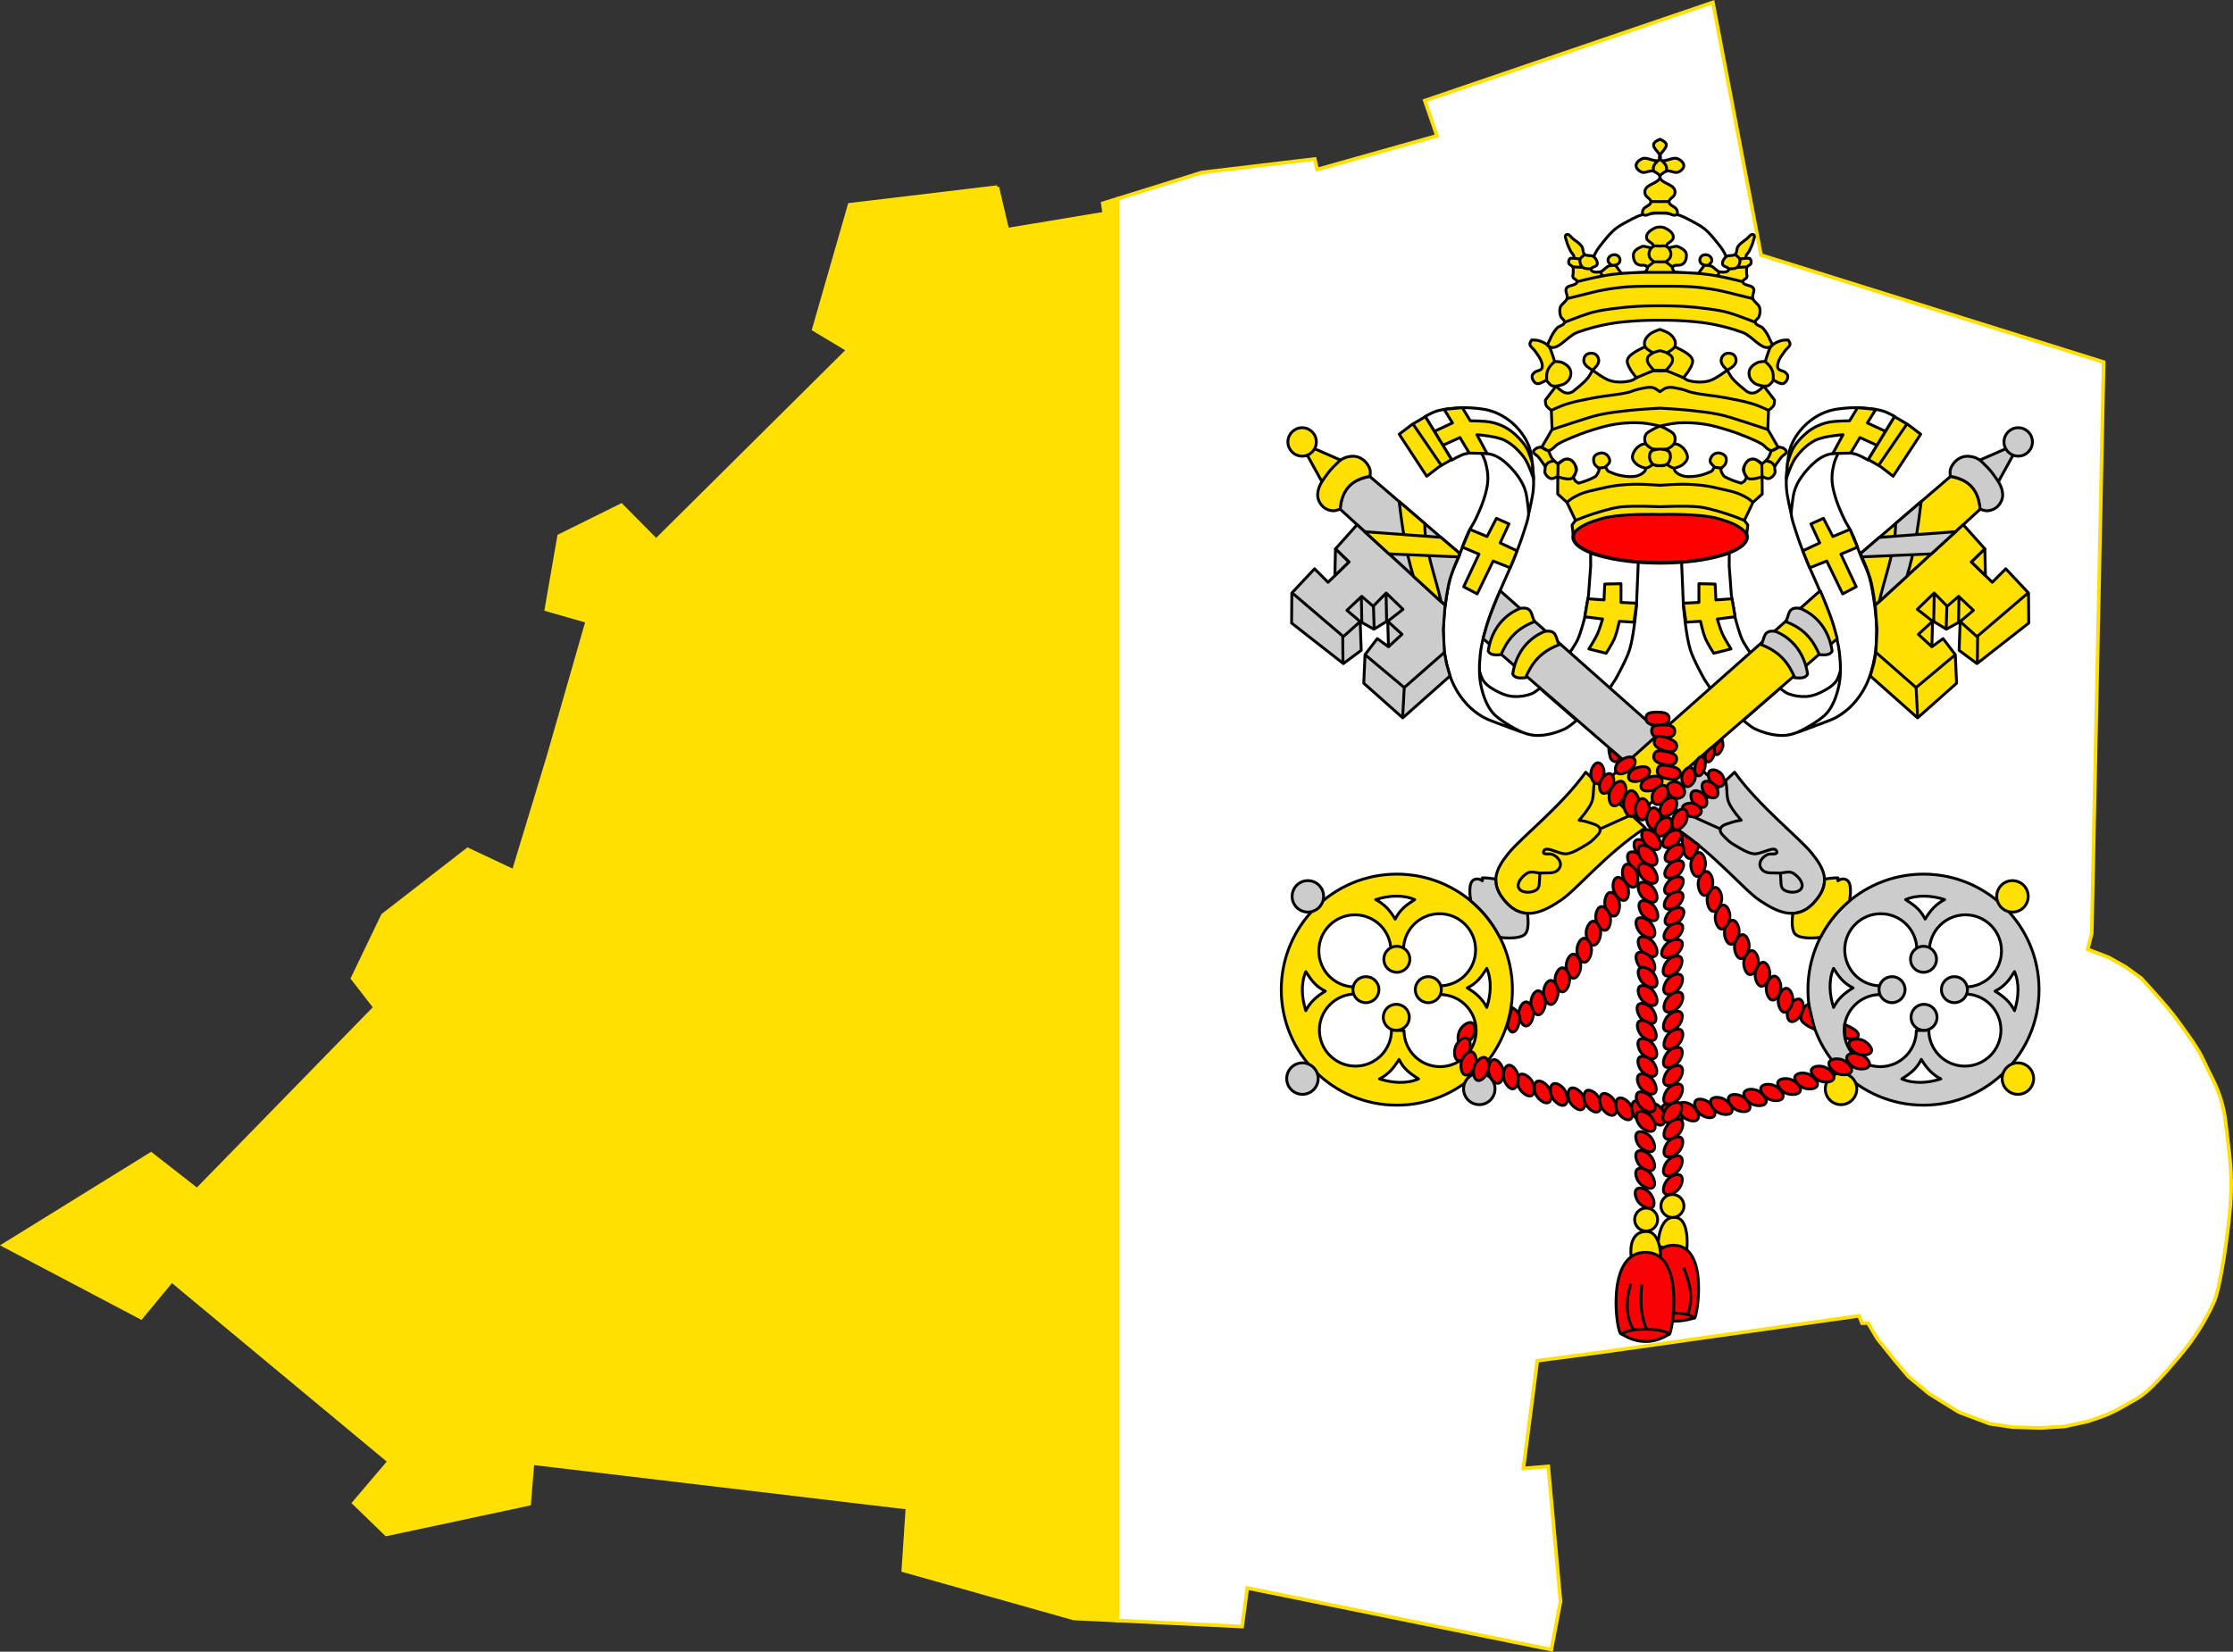 <?xml version="1.0" encoding="UTF-8" standalone="no"?>
<svg
   xmlns:dc="http://purl.org/dc/elements/1.1/"
   xmlns:cc="http://creativecommons.org/ns#"
   xmlns:rdf="http://www.w3.org/1999/02/22-rdf-syntax-ns#"
   xmlns:svg="http://www.w3.org/2000/svg"
   xmlns="http://www.w3.org/2000/svg"
   xmlns:xlink="http://www.w3.org/1999/xlink"
   xmlns:sodipodi="http://sodipodi.sourceforge.net/DTD/sodipodi-0.dtd"
   xmlns:inkscape="http://www.inkscape.org/namespaces/inkscape"
   width="1233.011"
   height="912.281"
   viewBox="0 0 6165.054 4561.403"
   id="svg2"
   version="1.1"
   inkscape:version="0.91 r13725"
   sodipodi:docname="20161121200704!Flag_map_of_Vatican_City.svg">
  <rect x="0" y="0" width="6165.054" height="4561.403" fill="#333333" stroke="none"/>
  <defs
     id="defs362">
    <clipPath
       id="clipPath1"
       clipPathUnits="userSpaceOnUse">
      <path
         inkscape:connector-curvature="0"
         id="path3428"
         d="m 0,0 1400,0 0,1491 L 0,1491 0,0 Z" />
    </clipPath>
  </defs>
  <sodipodi:namedview
     pagecolor="#ffffff"
     bordercolor="#666666"
     borderopacity="1"
     objecttolerance="10"
     gridtolerance="10"
     guidetolerance="10"
     inkscape:pageopacity="0"
     inkscape:pageshadow="2"
     inkscape:window-width="1600"
     inkscape:window-height="837"
     id="namedview360"
     showgrid="false"
     fit-margin-top="0"
     fit-margin-left="0"
     fit-margin-right="0"
     fit-margin-bottom="0"
     inkscape:zoom="0.72754395"
     inkscape:cx="966.67071"
     inkscape:cy="582.60241"
     inkscape:window-x="-8"
     inkscape:window-y="-8"
     inkscape:window-maximized="1"
     inkscape:current-layer="svg2" />
  <title
     id="title4">Flag of Vatican City</title>
  <path
     style="fill:#ffffff;stroke:#ffe000;stroke-width:10;stroke-miterlimit:4;stroke-dasharray:none;stroke-opacity:1"
     d="m 4729.075,6.591 -795.322,271.279 10.83,31.377 22.676,65.791 -330.703,93.105 -6.729,-29.023 -311.387,37.139 -233.379,72.695 0,3926.318 344.219,16.562 14.404,-106.445 839.434,170.107 25.244,-132.978 -33.848,-373.008 -68.691,5.723 38.447,-297.451 181.611,-24.082 203.897,-28.838 421.367,-59.58 81.153,-11.475 8.681,20.283 16.24,-0.508 25.498,42.91 50.283,62.617 36.435,42.852 41.114,34.033 16.279,13.438 81.592,50.332 85.01,31.943 63.789,9.443 76.954,2.217 65.742,-4.053 62.568,-13.506 c 0,0 41.392,-13.357 58.428,-20.85 17.63,-7.754 40.243,-20.088 56.767,-29.98 16.439,-9.84 26.82,-12.846 52.959,-35.684 26.139,-22.838 82.348,-87.103 111.416,-125.127 29.067,-38.023 55.399,-83.95 71.338,-121.201 15.939,-37.252 37.139,-174.271 44.278,-264.258 7.152,-90.167 -3.164,-141.237 -12.451,-225.644 -9.287,-84.408 -39.925,-126.311 -58.291,-168.096 -18.366,-41.785 -47.069,-77.663 -74.102,-115.811 -27.032,-38.147 -101.299,-117.783 -101.299,-117.783 l -42.188,-30.674 -47.549,-26.875 -57.842,-22.119 11.123,-44.873 32.91,-1576.904 L 4862.014,704.374 4729.075,6.591 Z"
     id="rect6"
     inkscape:connector-curvature="0" />
  <path
     style="fill:#ffe000;stroke:#ffe000;stroke-width:10;stroke-miterlimit:4;stroke-dasharray:none;stroke-opacity:1"
     d="m 2753.352,516.698 -407.656,48.936 -98.857,343.848 94.668,56.914 -529.98,526.084 -96.26,-97.168 -171.621,85.059 -35.117,202.637 112.998,32.393 -107.432,374.15 -95.84,316.152 -126.992,-59.834 -234.131,181.719 -83.74,174.111 62.275,80.371 -491.641,503.955 -126.992,-99.199 -406.973,251.953 379.326,199.971 84.658,-102.363 600.732,499.267 -97.685,114.912 89.541,86.65 394.248,-84.238 9.17,-112.51 1035.361,122.969 -11.426,173.213 470.635,132.832 120.439,5.791 0,-3926.318 -40.312,12.559 4.141,28.389 -267.881,44.502 -27.656,-117.705 z"
     id="rect8"
     inkscape:connector-curvature="0" />
  <g
     transform="matrix(2.46,0,0,2.46,10.064,-908.162)"
     style="stroke:#000000;stroke-width:3.205;stroke-linejoin:round"
     id="coa-9">
    <g
       style="fill:#ffe000;stroke-linecap:round"
       id="tiara-2">
      <g
         id="band-2">
        <path
           style="fill:#ffffff"
           inkscape:connector-curvature="0"
           d="m 1781.07,990.292 16.106,3.841 25.663,4.169 11.76,1.293 -2.077,49.916 c 0,0 -2.808,33.178 -7.688,48.962 -3.618,11.701 -15.781,33.181 -15.781,33.181 l -7.688,11.735 -45.32,-39.25 c 0,0 7.726,-10.947 10.521,-16.995 3.507,-7.589 7.688,-23.874 7.688,-23.874 l 4.451,-25.897 2.428,-32.776 z m -56.991,151.477 41.273,36.013 c 0,0 -8.345,7.428 -13.353,9.711 -9.824,4.479 -20.767,7.517 -31.562,7.284 -7.728,-0.167 -15.319,-2.973 -22.351,-6.186 -15.722,-7.184 -33.031,-14.731 -43.168,-28.732 -3.587,-4.954 -5.003,-11.57 -4.889,-17.686 0.128,-6.933 6.281,-19.831 6.281,-19.831 0,0 2.391,8.636 5.133,12.022 4.513,5.572 11.118,9.302 17.597,12.375 4.848,2.299 10.144,4.022 15.5,4.336 6.951,0.408 14.163,-0.674 20.637,-3.237 3.339,-1.322 8.902,-6.07 8.902,-6.07 z"
           id="path13-0" />
        <path
           style="fill:#ffffff"
           inkscape:connector-curvature="0"
           d="m 1658.65,877.67 c 0,0 3.294,6.6 4.297,10.128 1.715,6.033 2.908,12.326 2.861,18.598 -0.047,6.287 -1.468,12.539 -3.147,18.598 -2.516,9.08 -6.32,17.783 -10.3,26.323 -2.524,5.416 -6.054,10.324 -8.584,15.737 -4.079,8.729 -6.994,17.956 -10.587,26.896 -2.999,7.461 -6.864,14.61 -9.156,22.318 -3.044,10.238 -4.562,20.891 -6.009,31.474 -1.245,9.103 -2.229,18.28 -2.289,27.468 -0.071,10.899 0.257,21.91 2.289,32.618 2.013,10.61 4.977,21.204 9.728,30.901 3.83,7.816 8.931,15.104 14.878,21.459 4.915,5.253 10.706,9.757 16.881,13.448 5.611,3.354 11.951,5.311 18.026,7.725 8.392,3.336 25.433,9.335 25.433,9.335 0,0 -23.527,-11.593 -31.727,-21.353 -6.784,-8.074 -10.521,-18.619 -12.876,-28.899 -2.727,-11.906 -2.383,-24.473 -1.145,-36.624 1.333,-13.072 5.179,-25.817 9.156,-38.341 4.197,-13.217 10.096,-25.835 15.451,-38.627 3.859,-9.219 8.276,-18.201 12.017,-27.468 4.417,-10.941 8.764,-21.934 12.303,-33.191 2.158,-6.865 4.849,-13.721 5.43,-20.894 0.631,-7.793 -0.383,-15.742 -2.17,-23.354 -2.503,-10.663 -5.598,-21.649 -11.836,-30.652 -3.754,-5.418 -8.899,-10.153 -14.769,-13.151 -5.733,-2.927 -12.543,-5.401 -18.858,-4.154 -2.109,0.417 -5.298,3.678 -5.298,3.678 z"
           id="path15-3" />
        <path
           style="fill:#ffffff"
           inkscape:connector-curvature="0"
           d="m 1711.59,945.594 c 0,0 4.454,-17.991 5.208,-27.187 0.645,-7.867 0.224,-15.822 -0.607,-23.672 -0.925,-8.734 -1.469,-17.794 -4.856,-25.897 -3.514,-8.406 -9.024,-16.13 -15.579,-22.458 -6.46,-6.237 -14.294,-11.305 -22.66,-14.567 -8.801,-3.432 -18.491,-4.279 -27.92,-4.856 -8.088,-0.495 -16.24,0.192 -24.279,1.214 -4.645,0.591 -9.323,1.331 -13.758,2.833 -4.114,1.393 -11.735,5.665 -11.735,5.665 l 29.943,48.962 c 0,0 9.373,-5.518 14.567,-6.879 5.494,-1.439 11.325,-1.546 16.995,-1.214 5.757,0.337 11.726,0.894 16.995,3.237 6.707,2.983 12.49,7.984 17.547,13.304 6.102,6.42 11.549,13.787 14.959,21.961 3.167,7.59 3.582,16.072 4.721,24.217 0.247,1.768 0.457,5.336 0.457,5.336 z"
           id="path17-6" />
        <path
           inkscape:connector-curvature="0"
           d="m 1717.05,906.676 c 0,0 -5.334,-16.559 -10.37,-23.474 -5.849,-8.031 -13.365,-15.391 -22.255,-19.828 -9.428,-4.705 -30.994,-6.217 -30.994,-6.217 l 11.414,21.128 -19.966,-0.487 -10.427,-17.434 -19.232,8.706 -9.568,-15.645 20.431,-9.473 -9.414,-15.185 20.423,-1.943 8.892,14.7 c 0,0 15.874,0.048 23.588,1.668 5.238,1.1 10.385,2.91 15.12,5.405 4.532,2.388 8.698,5.522 12.446,9.013 4.508,4.199 8.732,8.864 11.874,14.163 3.054,5.15 6.542,16.727 6.542,16.727 z"
           id="path19-0" />
        <path
           inkscape:connector-curvature="0"
           d="m 1581.65,845.092 31.899,46.592 m -17.97,-54.736 -15.031,8.789 -14.306,10.873 30.901,47.211 13.734,-10.587 14.12,-8.184 z"
           id="path21-0" />
        <path
           inkscape:connector-curvature="0"
           d="m 1653.79,1035.87 17.883,-36.91 19.139,7.614 7.755,-19.059 -19.026,-8.869 9.871,-21.316 -14.02,-6.295 -10.587,20.458 -19.193,-8.024 -8.428,19.963 18.608,7.804 -17.168,36.624 z"
           id="path23-3" />
        <path
           inkscape:connector-curvature="0"
           d="m 1796.92,1024.83 18.209,-0.405 0,21.041 17.533,0.832 -2.983,21.358 -16.357,-1.029 c 0,0 -2.698,12.575 -5.122,18.495 -2.513,6.14 -9.662,17.399 -9.662,17.399 l -19.423,-4.856 c 0,0 7.027,-11.048 9.711,-16.995 2.405,-5.326 5.665,-16.59 5.665,-16.59 l -19.939,-2.517 3.47,-20.192 18.087,1.262 z"
           id="path25-8" />
      </g>
      <use
         height="100%"
         width="100%"
         y="0"
         x="0"
         xlink:href="#band-2"
         transform="matrix(-1,0,0,1,3717.75,0)"
         id="use27-1" />
      <path
         style="fill:#ffffff"
         inkscape:connector-curvature="0"
         d="m 1756.66,735.602 -27.42,29.446 16.88,50.93 9.67,35.795 -27.73,25.826 50.73,70.487 161.24,-15.495 51.81,-55.521 -19.77,-17.834 -0.44,-43.258 16.88,-50.93 -25.41,-25.724 -22.94,-61.258 c 0,0 -4.8,-17.081 -8.87,-24.893 -2.43,-4.671 -5.83,-8.791 -9.16,-12.876 -3.98,-4.894 -8,-9.87 -12.87,-13.877 -4.42,-3.631 -9.54,-6.346 -14.59,-9.013 -5.44,-2.866 -10.9,-5.956 -16.85,-7.472 -6.14,-1.563 -18.94,-1.541 -18.94,-1.541 0,0 -12.79,-0.026 -18.95,1.541 -5.95,1.515 -11.41,4.606 -16.84,7.472 -5.06,2.667 -10.18,5.382 -14.59,9.013 -4.88,4.007 -8.9,8.983 -12.88,13.877 -3.32,4.085 -6.72,8.205 -9.15,12.876 -4.07,7.812 -8.87,24.893 -8.87,24.893 l -20.94,57.536 z"
         id="path29-5" />
      <!-- <path fill="#fff" d="m1756.66 735.602l -27.4199 29.4458 16.8814 50.9303 9.6654 35.7948 -27.723 25.8264 50.7288 71.0499 -17.3653 19.8177 c -1.8179 2.32887 -2.4559 5.66203 -2.1441 8.59991 0.2858 2.69342 1.5814 5.46434 3.5766 7.29618 4.5597 4.18658 11.3282 5.13314 17.3106 6.72397 21.0652 5.60173 42.9277 8.10234 64.6643 9.72824 4.6678 0.3492 14.0426 0 14.0426 0 s9.3574 0.3505 14.0426 0 c21.7366 -1.62587 43.5991 -4.12651 64.6643 -9.72824 5.9824 -1.59083 12.7509 -2.53739 17.3106 -6.72397 1.9952 -1.83184 3.2908 -4.60276 3.5766 -7.29618 0.3118 -2.93788 -0.3262 -6.27104 -2.1441 -8.59991l -16.3019 -35.876 51.819 -55.5208 -19.7758 -17.8337 -0.4354 -43.2583 16.8814 -50.9303 -25.4118 -25.7241 -22.9434 -61.258s -4.8005 -17.0806 -8.8699 -24.8929c -2.433 -4.67074 -5.832 -8.79081 -9.156 -12.8757 -3.9828 -4.89437 -8.0012 -9.86994 -12.8757 -13.8771 -4.4164 -3.63059 -9.5357 -6.34555 -14.5924 -9.01295 -5.4329 -2.86583 -10.8919 -5.95625 -16.8444 -7.47197 -6.1395 -1.56334 -18.9437 -1.54098 -18.9437 -1.54098s -12.7871 -0.026 -18.9437 1.54098c -5.9526 1.51506 -11.4115 4.60614 -16.8444 7.47197 -5.0567 2.6674 -10.176 5.38236 -14.5924 9.01295 -4.8745 4.00714 -8.8929 8.98271 -12.8757 13.8771 -3.324 4.08485 -6.723 8.20492 -9.156 12.8757 -4.0694 7.81233 -8.8699 24.8929 -8.8699 24.8929z"/> -->
      <ellipse
         style="fill:#ff0000;stroke:#000000;stroke-width:4"
         ry="28.968"
         rx="97.591"
         cy="972.032"
         cx="1859.06"
         id="svg_167" />
      <path
         inkscape:connector-curvature="0"
         d="m 1963.27,933.128 c 0,0 -3.177,-2.845 -4.96,-4 -3.747,-2.426 -7.769,-4.473 -11.937,-6.07 -5.606,-2.148 -11.553,-3.288 -17.4,-4.653 -6.697,-1.564 -13.415,-3.139 -20.232,-4.046 -7.973,-1.061 -16.033,-1.538 -24.076,-1.619 -8.607,-0.086 -25.793,1.214 -25.793,1.214 0,0 -17.169,-1.301 -25.793,-1.214 -8.043,0.081 -16.103,0.558 -24.076,1.619 -6.817,0.907 -13.535,2.483 -20.232,4.046 -5.846,1.365 -11.793,2.506 -17.4,4.653 -4.168,1.597 -8.19,3.644 -11.937,6.07 -1.783,1.154 -4.96,4 -4.96,4 m 218.711,-42.693 c 0,0 -5.183,-5.269 -8.602,-5.919 -2.21,-0.42 -4.742,0.215 -6.575,1.517 -2.372,1.685 -3.955,4.56 -4.653,7.385 -0.625,2.528 -0.353,5.368 0.607,7.789 0.813,2.051 2.1,4.338 4.148,5.159 4.8,1.925 15.384,-2.024 15.384,-2.024 z m 5.156,-3.592 c 5.801,0.171 7.914,3.108 9.454,6.474 m -243.23,-2.882 -0.307,13.907 c 0,0 10.583,3.95 15.384,2.024 2.048,-0.821 3.334,-3.108 4.148,-5.159 0.96,-2.421 1.232,-5.261 0.607,-7.789 -0.698,-2.825 -2.281,-5.7 -4.653,-7.385 -1.834,-1.303 -4.368,-1.951 -6.575,-1.517 -3.445,0.676 -8.602,5.919 -8.602,5.919 z m -5.156,-3.592 c -5.801,0.171 -7.914,3.108 -9.454,6.474 m 198.167,1.346 -8.447,-0.946 m -130.044,0.946 8.447,-0.946 m 75.992,0.815 c -2.865,-0.423 -7.601,-4.209 -7.601,-4.209 m -22.786,4.209 c 2.865,-0.423 7.601,-4.209 7.601,-4.209 m 140.936,-19.347 c 0,0 -4.216,3.347 -7.285,3.857 l -1.211,0.644 c 0,0 -1.947,5.728 -3.662,8.174 -1.719,2.451 -6.465,6.25 -6.465,6.25 0,0 -4.787,-4.144 -7.744,-4.951 -1.94,-0.529 -4.163,-0.543 -6.025,0.215 -1.976,0.805 -3.548,2.535 -4.736,4.307 -1.404,2.092 -2.706,4.583 -2.588,7.1 0.141,3.014 3.877,8.184 3.877,8.184 l -2.578,4.512 -3.662,2.373 c -6.314,-1.913 -12.631,-3.935 -18.945,-7.539 -1.732,-1.888 -3.358,-4.302 -4.521,-9.033 0,0 4.544,-2.693 5.596,-4.951 1.182,-2.537 1.668,-6.006 0.215,-8.398 -1.616,-2.66 -5.276,-4.042 -8.389,-4.092 -2.28,-0.036 -4.689,1.141 -6.25,2.803 -1.679,1.788 -2.975,4.465 -2.578,6.885 0.404,2.466 4.736,5.811 4.736,5.811 0,0 -1.8,4.558 -3.838,5.43 -6.011,2.572 -9.978,4.04 -15.244,4.854 -5.21,0.804 -11.072,1.465 -16.299,-0.019 -3.376,-0.959 -6.845,-2.73 -8.965,-5.527 -0.631,-0.833 -0.859,-3.008 -0.859,-3.008 0,0 6.466,-1.679 9.043,-3.662 2.559,-1.969 5.282,-4.568 5.811,-7.754 0.531,-3.201 -1.171,-6.59 -3.018,-9.258 -1.83,-2.645 -4.582,-4.738 -7.529,-6.025 -1.33,-0.581 -4.307,-0.645 -4.307,-0.645 0,0 -0.629,0.571 -0.938,0.859 -1.244,1.598 -2.954,2.863 -4.766,3.809 -0.032,0.018 -0.076,0.051 -0.107,0.068 -0.044,0.025 -0.129,0.044 -0.176,0.068 -0.379,0.189 -0.749,0.41 -1.133,0.566 -0.2,0.082 -0.51,0.093 -0.742,0.156 -1.269,0.429 -2.471,0.781 -2.471,0.781 0,0 3.864,1.196 4.951,2.734 0.672,0.95 0.963,2.109 1.084,3.311 0.148,0.713 0.234,1.434 0.205,2.129 -0.047,1.109 -0.322,2.233 -0.703,3.33 -0.349,1.278 -0.839,2.507 -1.67,3.496 -0.451,0.537 -1.004,0.985 -1.592,1.387 -0.028,0.023 -0.049,0.056 -0.078,0.078 -0.03,0.023 -0.086,0.036 -0.117,0.059 -1.038,0.671 -2.209,1.168 -3.379,1.494 -1.371,0.382 -4.186,0.079 -4.287,0.068 0.103,2e-4 5.51,-0.01 7.666,-1.562 0.067,-0.043 0.13,-0.092 0.195,-0.137 1.51,-1.205 2.6,-2.976 3.262,-4.883 0.209,-0.767 0.415,-1.543 0.488,-2.314 0.096,-1.014 0.116,-2.094 0.01,-3.144 -0.33,-1.585 -1.061,-3.123 -2.217,-4.15 -2.417,-2.148 -9.324,-2.409 -9.414,-2.412 -0.107,0.004 -6.99,0.267 -9.404,2.412 -1.156,1.027 -1.887,2.566 -2.217,4.15 -0.106,1.051 -0.087,2.131 0.01,3.144 0.073,0.771 0.279,1.548 0.488,2.314 0.662,1.907 1.752,3.678 3.262,4.883 0.065,0.045 0.129,0.094 0.195,0.137 2.156,1.553 7.562,1.563 7.666,1.562 -0.101,0.011 -2.916,0.314 -4.287,-0.068 -1.17,-0.326 -2.341,-0.823 -3.379,-1.494 -0.031,-0.022 -0.087,-0.035 -0.117,-0.059 -0.029,-0.022 -0.05,-0.055 -0.078,-0.078 -0.588,-0.402 -1.141,-0.85 -1.592,-1.387 -0.831,-0.989 -1.321,-2.218 -1.67,-3.496 -0.381,-1.097 -0.656,-2.221 -0.703,-3.33 -0.029,-0.695 0.057,-1.416 0.205,-2.129 0.121,-1.201 0.422,-2.36 1.094,-3.311 1.088,-1.539 4.941,-2.734 4.941,-2.734 0,0 -1.201,-0.352 -2.471,-0.781 -0.23,-0.062 -0.534,-0.075 -0.732,-0.156 -0.389,-0.159 -0.768,-0.384 -1.152,-0.576 -0.042,-0.022 -0.117,-0.037 -0.156,-0.059 -0.026,-0.015 -0.062,-0.043 -0.088,-0.059 -1.821,-0.947 -3.546,-2.213 -4.795,-3.818 -0.308,-0.288 -0.938,-0.859 -0.938,-0.859 0,0 -2.967,0.064 -4.297,0.645 -2.947,1.287 -5.709,3.381 -7.539,6.025 -1.847,2.668 -3.549,6.057 -3.018,9.258 0.528,3.185 3.261,5.785 5.82,7.754 2.576,1.983 9.033,3.662 9.033,3.662 0,0 -0.228,2.175 -0.859,3.008 -2.12,2.797 -5.589,4.569 -8.965,5.527 -5.226,1.484 -11.088,0.824 -16.299,0.019 -5.266,-0.813 -9.233,-2.281 -15.244,-4.854 -2.038,-0.872 -3.838,-5.43 -3.838,-5.43 0,0 4.332,-3.344 4.736,-5.811 0.397,-2.42 -0.899,-5.097 -2.578,-6.885 -1.561,-1.662 -3.96,-2.839 -6.24,-2.803 -3.112,0.05 -6.782,1.431 -8.398,4.092 -1.454,2.393 -0.968,5.861 0.215,8.398 1.052,2.258 5.596,4.951 5.596,4.951 -1.163,4.731 -2.789,7.145 -4.521,9.033 -6.314,3.604 -12.631,5.626 -18.945,7.539 l -3.652,-2.373 -2.588,-4.512 c 0,0 3.736,-5.17 3.877,-8.184 0.118,-2.517 -1.184,-5.007 -2.588,-7.1 -1.188,-1.772 -2.76,-3.502 -4.736,-4.307 -1.862,-0.758 -4.086,-0.744 -6.025,-0.215 -2.957,0.807 -7.744,4.951 -7.744,4.951 0,0 -4.746,-3.799 -6.465,-6.25 -1.715,-2.446 -3.652,-8.174 -3.652,-8.174 l -1.211,-0.644 c -3.07,-0.505 -7.295,-3.857 -7.295,-3.857 l -4.443,0.938 c 0,0 -4.101,2.195 -4.15,4.15 -0.067,2.7 3.726,3.918 5.439,6.006 1.471,1.791 2.841,3.667 4.141,5.586 1.225,1.808 2.843,3.475 3.438,5.576 0.649,2.294 -0.974,4.972 0,7.148 1.228,2.744 3.773,5.416 6.719,6.016 2.615,0.533 7.588,-2.578 7.588,-2.578 l -0.146,19.883 10.303,9.307 9.727,20.312 -3.857,5.146 1.143,10 c 7.481,-9.584 20.502,-13.791 32.188,-17.148 15.732,-4.52 44.57,-4.842 58.008,-4.717 4.479,0.042 7.256,0.137 7.256,0.137 0,0 44.295,-1.442 65.254,4.58 11.686,3.358 24.706,7.564 32.188,17.148 l 1.143,-10 -3.857,-5.146 9.726,-20.312 10.303,-9.307 -0.146,-19.883 c 0,0 4.972,3.111 7.588,2.578 2.945,-0.6 5.491,-3.272 6.719,-6.016 0.974,-2.176 -0.649,-4.854 0,-7.148 0.595,-2.101 2.212,-3.768 3.438,-5.576 1.3,-1.919 2.68,-3.795 4.15,-5.586 1.714,-2.088 5.497,-3.306 5.43,-6.006 -0.049,-1.955 -4.15,-4.15 -4.15,-4.15 l -4.443,-0.938 z m -148.33,-2.607 c 1.049,0.982 3.103,2.847 4.795,3.818 0.08,0.042 0.163,0.077 0.244,0.117 0.505,0.264 1.202,0.502 1.885,0.732 2.913,0.792 7.935,0.267 8.047,0.254 l 0.01,0 0.02,0 c 0.111,0.013 5.133,0.536 8.047,-0.254 0.677,-0.229 1.371,-0.461 1.875,-0.723 0.094,-0.047 0.19,-0.088 0.283,-0.137 1.692,-0.977 3.72,-2.83 4.766,-3.809 0.522,-0.671 0.966,-1.391 1.299,-2.158 1.155,-2.661 1.102,-6.112 -0.205,-8.701 -1.538,-3.047 -5.176,-4.497 -8.086,-6.279 -2.506,-1.535 -7.912,-3.725 -7.998,-3.76 -0.1,0.041 -5.476,2.227 -7.979,3.76 -2.91,1.783 -6.558,3.232 -8.096,6.279 -1.307,2.59 -1.36,6.04 -0.205,8.701 0.333,0.767 0.776,1.487 1.299,2.158 z"
         id="path32" />
      <path
         inkscape:connector-curvature="0"
         d="m 1980.77,829.789 c 0,0 -10.886,-5.061 -16.59,-6.879 -10.413,-3.319 -21.235,-5.216 -31.967,-7.284 -12.467,-2.402 -25.26,-3.051 -37.622,-5.943 -3.892,-0.91 -7.53,-2.769 -11.445,-3.577 -5.4,-1.114 -11.061,-2.874 -16.452,-1.717 -2.968,0.637 -7.819,4.578 -7.819,4.578 0,0 -4.867,-3.94 -7.819,-4.578 -5.389,-1.165 -11.052,0.603 -16.452,1.717 -3.914,0.807 -7.553,2.666 -11.445,3.577 -12.363,2.892 -25.155,3.541 -37.622,5.943 -10.731,2.068 -21.554,3.965 -31.967,7.284 -5.704,1.818 -16.59,6.879 -16.59,6.879 m 197.457,-45.121 c 0,0 5.35,-2.824 7.285,-5.059 1.283,-1.482 2.507,-3.298 2.637,-5.254 0.151,-2.277 -0.621,-4.853 -2.227,-6.475 -1.561,-1.576 -4.061,-2.219 -6.279,-2.227 -1.856,-0.006 -3.842,0.612 -5.254,1.816 -1.63,1.39 -2.781,3.537 -3.037,5.664 -0.219,1.814 0.51,3.699 1.367,5.312 1.3,2.447 5.508,6.221 5.508,6.221 z m -151.123,0 c 0,0 4.208,-3.774 5.508,-6.221 0.858,-1.614 1.586,-3.498 1.367,-5.312 -0.256,-2.127 -1.407,-4.274 -3.037,-5.664 -1.412,-1.204 -3.398,-1.822 -5.254,-1.816 -2.218,0.008 -4.709,0.65 -6.27,2.227 -1.606,1.622 -2.378,4.198 -2.227,6.475 0.13,1.956 1.343,3.772 2.627,5.254 1.935,2.234 7.285,5.059 7.285,5.059 z m -41.074,18.008 -11.934,15.576 c 0,0 -0.084,4.109 0.81,5.869 1.231,2.424 5.859,5.664 5.859,5.664 l 0.85,21.387 -11.309,19.6 -0.986,0.205 7.295,3.857 c 0.342,0.056 0.681,0.112 0.986,0.088 4.378,-0.342 7.069,-5.258 10.879,-7.441 4.849,-2.779 10.011,-4.988 15.166,-7.148 7.124,-2.986 14.359,-5.734 21.738,-8.018 9.303,-2.88 18.691,-5.76 28.33,-7.148 7.298,-1.051 14.712,-1.545 22.1,-1.445 2.462,0.033 4.921,0.127 7.373,0.293 6.569,0.445 19.37,3.404 19.473,3.428 0.086,-0.02 12.909,-2.983 19.482,-3.428 9.809,-0.664 19.742,-0.249 29.473,1.152 9.639,1.389 19.027,4.269 28.33,7.148 7.379,2.284 14.614,5.032 21.738,8.018 5.155,2.16 10.317,4.369 15.166,7.148 3.81,2.184 6.501,7.099 10.879,7.441 0.308,0.024 0.65,-0.03 0.996,-0.088 l 7.285,-3.857 -0.986,-0.205 -11.309,-19.6 0.85,-21.387 c 0,0 4.638,-3.24 5.869,-5.664 0.894,-1.76 0.801,-5.869 0.801,-5.869 l -11.934,-15.576 c -10e-5,0 -6.016,6.008 -9.912,7.285 -2.051,0.672 -4.414,0.64 -6.475,0 -2.501,-0.777 -4.434,-2.811 -6.475,-4.453 -4.609,-3.71 -9.226,-7.541 -12.949,-12.139 -2.133,-2.634 -5.264,-8.701 -5.264,-8.701 0,0 -12.908,10.142 -20.635,12.139 -7.577,1.958 -15.96,1.606 -23.467,-0.606 -1.884,-0.555 -5.029,-3.066 -5.029,-3.066 -8.826,-5.621 -17.652,-8.697 -26.426,-7.852 -8.774,-0.846 -17.599,2.23 -26.426,7.852 0,0 -3.155,2.511 -5.039,3.066 -7.507,2.211 -15.89,2.564 -23.467,0.606 -7.727,-1.997 -20.635,-12.139 -20.635,-12.139 0,0 -3.131,6.068 -5.264,8.701 -3.724,4.598 -8.34,8.429 -12.949,12.139 -2.04,1.642 -3.974,3.676 -6.475,4.453 -2.061,0.64 -4.424,0.672 -6.475,0 -3.897,-1.278 -9.912,-7.285 -9.912,-7.285 z"
         id="path34" />
      <path
         inkscape:connector-curvature="0"
         d="m 1985.89,796.364 c 0,0 0.448,-5.703 -0.162,-8.455 -0.558,-2.52 -1.694,-4.94 -3.136,-7.081 -1.513,-2.246 -5.647,-5.842 -5.647,-5.842 m -1.434,27.69 c -10e-5,0 3.394,0.123 4.854,-0.606 2.603,-1.3 6.074,-6.269 6.074,-6.269 0,0 6.661,4.607 10.312,4.043 1.801,-0.278 3.295,-1.885 4.248,-3.438 1.011,-1.646 1.651,-3.782 1.221,-5.664 -0.343,-1.499 -1.658,-2.65 -2.832,-3.643 -2.281,-1.929 -6.396,-1.662 -7.891,-4.248 -1.182,-2.044 -0.457,-4.811 0.195,-7.08 1.361,-4.736 4.751,-8.648 7.49,-12.744 1.74,-2.601 5.293,-4.383 5.664,-7.49 0.201,-1.679 -2.022,-4.658 -2.022,-4.658 0,0 -5.222,-0.118 -7.686,0.615 -4.077,1.214 -8.307,2.995 -11.201,6.113 -2.406,2.592 -3.121,6.366 -4.385,9.668 -0.961,2.51 -2.422,7.686 -2.422,7.686 0,0 -6.041,-0.013 -8.701,1.211 -3.516,1.617 -7.111,4.157 -8.701,7.686 -1.247,2.767 -1.073,6.273 0,9.111 1.081,2.86 3.493,5.236 6.074,6.875 2.846,1.808 9.707,2.832 9.707,2.832 z m -234.71,-27.69 c 0,0 -4.134,3.595 -5.647,5.842 -1.442,2.141 -2.578,4.561 -3.136,7.081 -0.61,2.752 -0.162,8.455 -0.162,8.455 m -16.936,-45.485 c 0,0 -2.222,2.979 -2.022,4.658 0.371,3.107 3.925,4.889 5.664,7.49 2.739,4.096 6.13,8.008 7.49,12.744 0.652,2.27 1.377,5.036 0.195,7.08 -1.495,2.586 -5.609,2.319 -7.891,4.248 -1.174,0.993 -2.489,2.143 -2.832,3.643 -0.431,1.883 0.21,4.018 1.221,5.664 0.953,1.553 2.447,3.159 4.248,3.438 3.651,0.565 10.312,-4.043 10.312,-4.043 0,0 3.471,4.97 6.074,6.269 1.459,0.729 4.854,0.606 4.854,0.606 0,0 6.87,-1.024 9.717,-2.832 2.581,-1.639 4.983,-4.015 6.064,-6.875 1.073,-2.839 1.247,-6.345 0,-9.111 -1.591,-3.528 -5.185,-6.068 -8.701,-7.686 -2.66,-1.224 -8.701,-1.211 -8.701,-1.211 0,0 -1.461,-5.176 -2.422,-7.686 -1.264,-3.302 -1.979,-7.076 -4.385,-9.668 -2.894,-3.118 -7.124,-4.899 -11.201,-6.113 -2.464,-0.733 -7.686,-0.615 -7.686,-0.615 z m 135.626,14.317 8.325,-2.438 8.325,2.438 m -14.493,20.082 c 0,0 -6.481,-5.91 -7.688,-9.914 -0.527,-1.748 -0.45,-3.849 0.405,-5.463 1.168,-2.206 5.867,-4.653 5.867,-4.653 0,0 -7.085,-3.443 -8.902,-6.677 -1.029,-1.831 -1.158,-4.245 -0.607,-6.272 0.874,-3.215 3.299,-5.97 5.867,-8.093 3.185,-2.633 11.226,-5.26 11.226,-5.26 0,0 8.027,2.62 11.226,5.26 2.57,2.121 4.993,4.878 5.867,8.093 0.551,2.027 0.422,4.441 -0.607,6.272 -1.817,3.234 -8.902,6.677 -8.902,6.677 0,0 4.699,2.448 5.867,4.653 0.855,1.614 0.932,3.715 0.405,5.463 -1.207,4.004 -7.688,9.914 -7.688,9.914 l -6.168,0.405 z m 22.672,-26.887 c 0,0 13.437,5.727 17.989,11.106 1.27,1.501 2.352,3.501 2.225,5.463 -0.449,6.962 -10.318,18.209 -10.318,18.209 l -19.928,-8.282 -12.944,0 -19.928,8.282 c 0,0 -9.87,-11.247 -10.318,-18.209 -0.126,-1.962 0.955,-3.962 2.225,-5.463 4.552,-5.38 17.989,-11.106 17.989,-11.106"
         id="path36" />
      <path
         inkscape:connector-curvature="0"
         d="m 1844.36,669.248 8.056,-6.201 6.506,0.14 -6.656,-0.143 c 0,0 -3.591,-2.448 -4.578,-4.292 -0.958,-1.79 -1.415,-4.021 -1.002,-6.009 0.552,-2.655 2.085,-5.459 4.428,-6.825 2.237,-1.305 7.755,-0.471 7.755,-0.471 0,0 5.503,-0.842 7.755,0.471 2.343,1.366 3.875,4.17 4.428,6.825 0.414,1.988 -0.043,4.218 -1.002,6.009 -0.987,1.844 -4.578,4.292 -4.578,4.292 l -6.656,0.143 6.506,-0.14 8.056,6.201 m 52.584,5.068 -2.68,4.655 m 32.633,-20.005 -7.515,0.982 m 8.513,8.804 -11.517,0.604 m -1.498,-13.748 c 1.468,0.937 4.154,2.86 4.595,4.635 0.776,3.129 -0.674,7.07 -3.139,9.149 -2.389,2.014 -9.252,1.501 -9.252,1.501 m -181.69,33.587 c 0,0 11.295,-2.82 16.955,-4.178 8.081,-1.938 16.099,-4.196 24.279,-5.665 9.262,-1.664 18.62,-2.884 28.007,-3.554 11.71,-0.836 35.216,-0.572 35.216,-0.572 0,0 23.488,-0.264 35.216,0.572 9.387,0.67 18.744,1.89 28.007,3.554 8.179,1.469 16.198,3.727 24.279,5.665 5.66,1.358 16.955,4.178 16.955,4.178 m -171.551,-30.165 2.68,4.655 m -32.633,-20.005 7.515,0.982 m -8.513,8.804 11.517,0.604 m -6.475,16.076 c 0,0 12.543,-3.188 18.875,-4.506 6.923,-1.442 13.873,-2.819 20.887,-3.72 8.068,-1.036 16.2,-1.555 24.325,-1.929 9.63,-0.442 28.917,-0.367 28.917,-0.367 0,0 19.27,-0.076 28.917,0.367 8.125,0.373 16.257,0.893 24.325,1.929 7.014,0.9 13.964,2.278 20.887,3.72 6.333,1.319 18.875,4.506 18.875,4.506 m -170.239,-14.539 c 0,0 -6.864,0.513 -9.252,-1.501 -2.465,-2.078 -3.915,-6.02 -3.139,-9.149 0.611,-2.463 5.55,-5.213 5.55,-5.213 m 63.138,74.002 c -11.977,0.723 -24.01,1.474 -35.811,3.642 -12.293,2.258 -24.485,5.397 -36.215,9.711 -11.113,4.087 -22.869,22.643 -32.096,15.222 -1.983,-1.595 0.752,-5.084 1.717,-7.439 1.865,-4.557 4.429,-8.932 7.725,-12.589 2.414,-2.678 7.976,-3.027 8.584,-6.581 0.442,-2.581 -3.474,-4.093 -4.292,-6.581 -1.044,-3.176 -1.539,-6.814 -0.572,-10.014 1.24,-4.109 6.525,-6.18 7.725,-10.3 1.043,-3.582 -2.547,-7.833 -0.858,-11.159 2.133,-4.201 11.337,-2.777 12.017,-7.439 0.332,-2.273 -3.825,-2.98 -4.578,-5.15 -0.532,-1.534 0.309,-3.24 0.286,-4.864 -0.031,-2.202 0.392,-4.601 -0.572,-6.581 -0.857,-1.759 -3.702,-2.14 -4.292,-4.006 -0.558,-1.766 -0.172,-4.134 1.145,-5.436 1.037,-1.026 3.632,0.443 4.292,-0.858 1.332,-2.626 -2.539,-5.314 -3.72,-8.012 -1.406,-3.213 -3.207,-6.314 -4.006,-9.728 -0.631,-2.7 -2.958,-6.886 -0.572,-8.298 2.732,-1.616 5.477,3.239 8.011,5.15 3.345,2.523 7.109,4.817 9.442,8.298 1.683,2.511 0.743,6.509 2.948,8.577 2.647,2.481 7.758,0.491 10.5,2.868 2.356,2.043 4.441,5.55 3.72,8.584 -0.69,2.899 -7.531,2.818 -6.867,5.723 0.789,3.45 6.813,3.179 10.3,2.575 2.033,-0.352 3.462,-2.247 5.15,-3.434 1.311,-0.922 2.389,-2.232 3.863,-2.861 1.691,-0.722 5.436,-0.93 5.436,-0.93 l -2.146,-0.501 c 0,0 -3.172,-2.528 -3.505,-4.363 -0.314,-1.729 0.437,-3.732 1.645,-5.007 1.355,-1.43 3.538,-2.16 5.508,-2.146 1.647,0.012 3.446,0.663 4.578,1.86 1.161,1.227 1.824,3.113 1.645,4.793 -0.157,1.468 -1.127,2.88 -2.289,3.791 -1.258,0.987 -4.578,1.431 -4.578,1.431 l 2.289,0.644 6.152,8.441 26.539,-1.454 c 0,0 3.273,-3.339 2.63,-5.159 -0.689,-1.95 -2.503,-2.668 -5.665,-2.529 -8.581,0.377 -10.339,-6.828 -10.015,-12.038 0.27,-4.334 5.484,-7.274 9.509,-8.902 3.877,-1.568 10.787,3.593 12.544,-0.202 1.54,-3.327 -5.818,-5.021 -6.98,-8.497 -0.503,-1.504 -0.508,-3.336 0.202,-4.755 1.813,-3.622 5.713,-6.03 9.408,-7.688 1.557,-0.699 5.055,-0.809 5.055,-0.809 0,0 3.482,0.105 5.055,0.809 3.696,1.656 7.595,4.067 9.408,7.688 0.71,1.419 0.705,3.25 0.202,4.755 -1.162,3.477 -8.52,5.171 -6.98,8.497 1.757,3.795 8.667,-1.365 12.544,0.202 4.025,1.628 9.239,4.569 9.509,8.902 0.325,5.21 -1.434,12.415 -10.015,12.038 -3.162,-0.139 -4.976,0.579 -5.665,2.529 -0.643,1.82 2.63,5.159 2.63,5.159 l 26.539,1.454 6.152,-8.441 2.289,-0.644 c 0,0 -3.32,-0.444 -4.578,-1.431 -1.161,-0.911 -2.132,-2.323 -2.289,-3.791 -0.179,-1.68 0.484,-3.566 1.645,-4.793 1.132,-1.196 2.931,-1.848 4.578,-1.86 1.97,-0.014 4.153,0.716 5.508,2.146 1.208,1.275 1.959,3.279 1.645,5.007 -0.333,1.836 -3.505,4.363 -3.505,4.363 l -2.146,0.501 c 0,0 3.745,0.208 5.436,0.93 1.474,0.629 2.552,1.94 3.863,2.861 1.688,1.187 3.117,3.081 5.15,3.434 3.487,0.604 9.511,0.875 10.3,-2.575 0.664,-2.905 -6.177,-2.824 -6.867,-5.723 -0.722,-3.034 1.363,-6.541 3.72,-8.584 2.741,-2.377 7.853,-0.387 10.5,-2.868 2.205,-2.068 1.265,-6.066 2.948,-8.577 2.333,-3.481 6.097,-5.775 9.442,-8.298 2.535,-1.912 5.279,-6.767 8.011,-5.15 2.386,1.411 0.059,5.598 -0.572,8.298 -0.798,3.415 -2.599,6.516 -4.006,9.728 -1.181,2.697 -5.051,5.386 -3.72,8.012 0.66,1.301 3.255,-0.168 4.292,0.858 1.316,1.303 1.703,3.671 1.145,5.436 -0.59,1.866 -3.435,2.246 -4.292,4.006 -0.964,1.98 -0.541,4.379 -0.572,6.581 -0.023,1.624 0.819,3.33 0.286,4.864 -0.753,2.17 -4.91,2.877 -4.578,5.15 0.68,4.662 9.884,3.239 12.017,7.439 1.689,3.326 -1.901,7.577 -0.858,11.159 1.2,4.121 6.485,6.192 7.725,10.3 0.966,3.201 0.472,6.838 -0.572,10.014 -0.818,2.488 -4.733,3.999 -4.292,6.581 0.608,3.554 6.17,3.903 8.584,6.581 3.296,3.657 5.86,8.033 7.725,12.589 0.964,2.355 3.7,5.844 1.717,7.439 -9.227,7.421 -20.983,-11.135 -32.096,-15.222 -11.73,-4.314 -23.923,-7.453 -36.215,-9.711 -11.801,-2.168 -23.834,-2.918 -35.811,-3.642 -6.968,-0.421 -20.938,-0.405 -20.938,-0.405 0,0 -13.952,-0.017 -20.938,0.405 z"
         id="path38" />
      <path
         inkscape:connector-curvature="0"
         d="m 1869.06,595.401 -10.184,0.117 -10.184,-0.117 m 16.931,-33.88 c 2.642,-5.601 -1.975,-9.75 -6.748,-13.857 -4.772,4.107 -9.39,8.256 -6.747,13.857 m 14.066,46.73 c 3.894,0.287 8.632,4.268 11.588,1.717 1.336,-1.153 0.675,-3.663 0,-5.293 -1.574,-3.801 -8.413,-4.625 -8.727,-8.727 -0.271,-3.538 5.191,-5.212 6.295,-8.584 0.549,-1.677 0.681,-3.666 0,-5.293 -2.752,-6.578 -14.493,-6.951 -16.527,-13.681 -0.901,-2.981 5.932,-6.493 6.8,-6.869 4.339,-1.879 9.704,2.659 13.988,0.799 2.899,-1.258 6.125,-4.124 6.07,-7.284 -0.06,-3.438 -3.726,-6.316 -6.879,-7.688 -6.108,-2.657 -16.221,5.904 -19.978,0.405 -3.459,-5.062 8.643,-11.081 7.03,-16.995 -0.766,-2.81 -6.977,-5.26 -6.977,-5.26 0,0 -6.202,2.438 -6.977,5.26 -1.624,5.912 10.488,11.933 7.03,16.995 -3.758,5.5 -13.87,-3.062 -19.978,-0.405 -3.153,1.372 -6.818,4.25 -6.879,7.688 -0.056,3.16 3.171,6.025 6.07,7.284 4.284,1.859 9.648,-2.678 13.988,-0.799 0.867,0.376 7.701,3.887 6.8,6.869 -2.034,6.729 -13.776,7.103 -16.527,13.681 -0.681,1.628 -0.549,3.616 0,5.293 1.104,3.372 6.565,5.046 6.295,8.584 -0.314,4.102 -7.152,4.926 -8.727,8.727 -0.675,1.63 -1.336,4.141 0,5.293 2.957,2.551 7.694,-1.43 11.588,-1.717 2.433,-0.179 7.319,0 7.319,0 0,0 4.868,-0.181 7.319,0 z"
         id="path40" />
      <path
         style="fill:none"
         inkscape:connector-curvature="0"
         d="m 1953.74,953.499 c 0,0 -7.154,-3.019 -10.804,-4.34 -6.598,-2.388 -13.259,-4.632 -20.03,-6.474 -6.599,-1.796 -13.233,-3.689 -20.03,-4.451 -14.576,-1.634 -44.002,-0.202 -44.002,-0.202 0,0 -29.409,-1.434 -44.002,0.202 -6.797,0.762 -13.43,2.655 -20.03,4.451 -6.771,1.842 -13.432,4.086 -20.03,6.474 -3.649,1.321 -10.804,4.34 -10.804,4.34 m 201.899,-222.5 c 0,0 -11.952,-4.756 -18.026,-6.867 -5.1,-1.773 -10.206,-3.582 -15.451,-4.864 -6.397,-1.564 -12.932,-2.538 -19.456,-3.434 -9.393,-1.289 -18.843,-2.208 -28.307,-2.784 -8.584,-0.522 -25.793,-0.607 -25.793,-0.607 0,0 -17.192,0.084 -25.793,0.607 -9.464,0.576 -18.914,1.496 -28.307,2.784 -6.524,0.895 -13.059,1.869 -19.456,3.434 -5.245,1.283 -10.351,3.092 -15.451,4.864 -6.074,2.111 -18.026,6.867 -18.026,6.867 m -14.157,120.41 c 0,0 17.56,-5.918 26.405,-8.671 9.129,-2.841 18.173,-6.063 27.516,-8.093 11.184,-2.43 22.611,-3.629 33.99,-4.856 11.059,-1.192 33.279,-2.428 33.279,-2.428 0,0 22.203,1.235 33.279,2.428 11.379,1.226 22.806,2.425 33.99,4.856 9.342,2.03 18.387,5.252 27.516,8.093 8.846,2.753 26.405,8.671 26.405,8.671"
         id="path42" />
    </g>
    <g
       style="fill:#cccccc"
       id="silverkey-7">
      <g
         id="keybase-6">
        <path
           inkscape:connector-curvature="0"
           d="m 1533.28,904.042 101.171,86.713 c 0,0 -5.133,11.214 -7.279,16.989 -1.979,5.327 -3.817,10.727 -5.146,16.252 -1.958,8.145 -4.135,24.789 -4.135,24.789 l -117.942,-108.035 c 1.673,-24.689 15.566,-33.488 33.331,-36.708 z"
           id="path46" />
        <path
           inkscape:connector-curvature="0"
           d="m 1518.99,958.197 -24.283,27.167 15.165,14.592 -23.462,22.89 -15.165,-15.165 -25.515,27.202 -0.237,33.743 58.084,45.494 20.029,-14.879 -1.145,-32.332 15.451,8.584 15.451,-9.442 0.858,29.185 -12.589,-9.156 -13.734,18.026 -1.431,32.046 43.777,38.913 53.049,-47.079 -4.008,-14.112 -2.305,-12.678 -1.246,-25.129 1.98,-27.439 z"
           id="path48" />
        <path
           inkscape:connector-curvature="0"
           d="m 1494.71,985.364 -0.621,29.993 15.643,-15.261 z"
           id="path50" />
        <path
           style="fill:none"
           inkscape:connector-curvature="0"
           d="m 1571.935,1140.425 -1.821,34.263 m -18.61,-139.675 0.644,31.785 m -14.811,-17.34 0.83,25.885 m -14.425,-36.34 0.542,28.925 m -21.435,15.225 0.311,30.648 m 24.737,-9.675 44.064,36.897 45.055,-39.54 m -171.018,-66.875 57.579,49.193 18.884,-16.881 -14.879,-12.589 16.595,-15.737 12.876,11.159 14.592,-14.879 18.884,18.312 -17.151,13.447 16.006,14.593 -15.165,14.02"
           id="path52" />
        <path
           inkscape:connector-curvature="0"
           d="m 1901.35,1229.35 48.602,44.579 10.763,31.429 -62.642,-6.673 -35.664,-35.276 -37.969,-35.175 -164.039,-142.138 c 0,0 3.478,-13.101 5.635,-19.522 3.124,-9.3 6.866,-18.385 10.565,-27.472 0.928,-2.28 2.916,-6.785 2.916,-6.785 l 183.014,162.24 z"
           id="path54" />
        <path
           inkscape:connector-curvature="0"
           d="m 1942.67,1236.04 c 27.095,37.868 72.691,73.638 86.537,90.842 13.845,17.203 22.765,33.541 2.583,55.538 -20.181,21.998 -43.064,9.515 -61.135,-2.583 -18.071,-12.098 -49.603,-51.303 -94.716,-81.37 z"
           id="path56" />
        <path
           inkscape:connector-curvature="0"
           d="m 1926.7,1299.75 -35.169,-15.874 m 40.928,-38.288 c 2.423,7.965 0.574,16.774 3.624,24.416 3.015,7.555 14.023,19.974 14.023,19.974 0,0 -6.998,0.978 -10.262,2.245 -4.731,1.837 -11.956,2.71 -13.172,7.637 -1.063,4.309 4.061,8.026 7.09,11.271 2.905,3.112 6.645,5.372 10.316,7.526 6.136,3.6 12.391,7.654 19.393,8.916 8.765,1.581 25.129,-10.755 26.647,-1.979 0.631,3.65 -7.389,1.312 -10.713,2.946 -7.758,3.812 -11.649,12.117 -4.821,17.894 4.385,3.71 11.275,2.346 16.999,2.821 5.489,0.455 11.757,-2.745 16.523,0.016 5.611,3.251 12.668,11.106 9.691,16.867 -3.063,5.928 -14.484,5.769 -19.927,1.909 -4.024,-2.854 -2.947,-9.473 -3.542,-14.371 -0.177,-1.458 0,-2.937 0,-4.405"
           id="path58" />
        <circle
           cx="2154.665"
           cy="1480.147"
           r="129.687"
           id="circle60" />
        <path
           style="fill:#ffffff"
           inkscape:connector-curvature="0"
           d="m 2106.13,1485.65 c -22.355,0 -40.478,18.123 -40.478,40.478 0,22.355 18.123,40.478 40.478,40.478 22.355,0 40.478,-18.123 40.478,-40.478 l 14.026,-0.609 c 0,22.355 18.123,40.478 40.478,40.478 22.355,0 40.478,-18.123 40.478,-40.478 0,-22.355 -18.123,-40.478 -40.478,-40.478 l 0.609,-7.938 c 22.355,0 40.478,-18.123 40.478,-40.478 0,-22.355 -18.123,-40.478 -40.478,-40.478 -22.355,0 -40.478,18.123 -40.478,40.478 l -14.026,-1.218 c 0,-22.355 -18.123,-40.478 -40.478,-40.478 -22.355,0 -40.478,18.123 -40.478,40.478 0,22.355 18.123,40.478 40.478,40.478 z"
           id="path62" />
        <circle
           cx="2154.667"
           cy="1446.052"
           r="14.613"
           id="circle64" />
        <circle
           cx="2189.367"
           cy="1480.148"
           r="14.613"
           id="circle66" />
        <circle
           cx="2155.277"
           cy="1511.2"
           r="14.613"
           id="circle68" />
        <circle
           cx="2119.347"
           cy="1480.148"
           r="14.613"
           id="circle70" />
        <path
           style="fill:#ffffff"
           inkscape:connector-curvature="0"
           d="m 2152.23,1558.42 c -5.338,10.957 -12.62,15.941 -21.919,21.919 13.247,5.754 29.401,4.697 43.838,0 -9.299,-4.65 -16.041,-11.996 -21.919,-21.919 z m -76.579,-80.232 c -10.957,-5.338 -15.941,-12.62 -21.919,-21.919 -5.754,13.247 -4.697,29.401 0,43.838 4.65,-9.299 11.996,-16.041 21.919,-21.919 z m 159.246,3.653 c 10.957,-5.338 15.941,-12.62 21.919,-21.919 5.754,13.247 4.697,29.401 0,43.838 -4.65,-9.299 -11.996,-16.041 -21.919,-21.919 z m -78.405,-80.841 c -5.338,-10.957 -12.62,-15.941 -21.919,-21.919 13.247,-5.754 29.401,-4.697 43.838,0 -9.299,4.65 -16.041,11.996 -21.919,21.919 z"
           id="path72" />
      </g>
      <g
         style="fill:#ffe000"
         id="g74">
        <g
           id="keydeco-1">
          <path
             inkscape:connector-curvature="0"
             d="m 1533.48,903.819 c 0,0 0.703,-5.061 10e-5,-7.439 -1.144,-3.869 -3.574,-7.468 -6.581,-10.158 -2.543,-2.275 -5.807,-3.924 -9.156,-4.578 -3.615,-0.706 -7.464,-0.115 -11.016,0.858 -2.42,0.663 -6.753,3.323 -6.753,3.323 l -14.849,6.12 -5.511,17.667 c 0,0 -3.174,5.579 -3.931,8.656 -0.81,3.293 -1.409,6.871 -0.572,10.157 0.983,3.86 3.232,7.611 6.295,10.157 2.833,2.355 6.627,3.729 10.3,4.006 2.826,0.213 8.298,-1.86 8.298,-1.86 1.58,-18.611 9.856,-32.813 33.477,-36.91 z"
             id="path77" />
          <path
             inkscape:connector-curvature="0"
             d="m 1500.27,885.645 -38.753,-17.02 -3.147,3.004 21.119,38.202 c 0,0 5.924,-8.738 9.354,-12.736 3.511,-4.093 11.428,-11.45 11.428,-11.45 z"
             id="path79" />
          <circle
             cy="865.263"
             cx="1457.292"
             r="15.951"
             id="circle81" />
          <path
             inkscape:connector-curvature="0"
             d="m 1566.19,932.256 c 3.39,27.952 7.322,55.904 16.025,83.856 l 31.069,28.459 c -6.625,-29.232 -18.442,-58.463 -18.368,-87.695 z"
             id="path83" />
          <path
             inkscape:connector-curvature="0"
             d="m 1613.05,972.415 -85.487,-6.369 27.201,24.916 78.067,3.38 1.147,-3.99 z"
             id="path85" />
          <path
             inkscape:connector-curvature="0"
             d="m 1718.36,1066.92 c -22.445,8.46 -31.418,22.309 -37.857,37.171 -6.353,0.559 -12.306,0.618 -14.41,-4.134 5.348,-34.7 30.21,-45.551 35.753,-47.747 14.95,-2.825 12.179,8.85 16.514,14.709 z"
             id="path87" />
          <path
             inkscape:connector-curvature="0"
             d="m 1745.88,1092.82 c -22.445,8.46 -31.418,22.309 -37.857,37.171 -6.353,0.559 -12.306,0.618 -14.41,-4.134 5.348,-34.7 30.21,-45.551 35.753,-47.747 14.95,-2.825 12.179,8.85 16.514,14.71 z"
             id="path89" />
          <path
             inkscape:connector-curvature="0"
             d="m 2058.66,1354.69 c -7.337,-0.202 -15.078,1.504 -15.078,1.504 0.303,8.021 -2.946,16.583 -11.797,26.23 -7.639,8.327 -15.666,11.703 -23.672,12.041 l -0.01,0.01 c 0,0 -2.84,17.652 2.588,23.252 6.356,6.558 27.119,3.877 27.119,3.877 l 1.768,-1.133 a 129.688,129.688 0 0 1 31.914,-39.795 l 0.332,-1.26 c 0,0 3.039,-16.523 -2.148,-21.5 -2.35,-2.27 -6.614,-3.073 -11.016,0 z"
             id="path91" />
          <circle
             cy="1375.424"
             cx="2254.517"
             r="17.657"
             id="circle93" />
          <circle
             cy="1580.001"
             cx="2260.607"
             r="17.657"
             id="circle95" />
          <circle
             cy="1591.57"
             cx="2062.117"
             r="17.657"
             id="circle97" />
        </g>
      </g>
    </g>
    <g
       style="fill:#ffe000"
       id="goldkey-5"
       transform="matrix(-1,0,0,1,3718.256,0)">
      <use
         height="100%"
         width="100%"
         y="0"
         x="0"
         xlink:href="#keybase-6"
         id="use100" />
      <use
         height="100%"
         width="100%"
         y="0"
         x="0"
         style="fill:#cccccc"
         xlink:href="#keydeco-1"
         id="use102" />
    </g>
    <g
       id="cord-5">
      <g
         style="fill:#fa0204"
         id="g105">
        <path
           inkscape:connector-curvature="0"
           id="piece1-6"
           d="m 1869.19,1175.78 c 0,5.38 -4.5,7.458 -13.243,7.458 -8.743,0 -12.786,-2.535 -12.786,-7.915 0,-5.38 4.043,-6.697 12.786,-6.697 8.743,0 13.243,1.774 13.243,7.154 z" />
        <use
           height="100%"
           width="100%"
           xlink:href="#piece1-6"
           x="6.391"
           y="14.309"
           id="use108" />
        <path
           inkscape:connector-curvature="0"
           d="m 1877.34,1208.69 c -1.772,5.08 -6.705,5.56 -14.96,2.681 -8.255,-2.88 -11.238,-6.605 -9.466,-11.685 1.772,-5.08 6.023,-4.992 14.278,-2.113 8.255,2.879 11.92,6.036 10.148,11.116 z"
           id="path110" />
        <path
           inkscape:connector-curvature="0"
           id="piece2-4"
           d="m 1877.51,1222.51 c -1.065,5.274 -5.887,6.42 -14.457,4.689 -8.57,-1.731 -12.031,-5.016 -10.966,-10.29 1.065,-5.274 5.289,-5.764 13.859,-4.034 8.57,1.731 12.63,4.36 11.565,9.634 z" />
        <use
           height="100%"
           width="100%"
           xlink:href="#piece2-4"
           x="3.96"
           y="16.142"
           id="use113" />
        <path
           inkscape:connector-curvature="0"
           d="m 1921.73,1216.2 c -2.59,-0.691 -2.303,-5.303 -1.583,-7.886 1.107,-3.969 8.354,-9.11 8.354,-9.11 0,0 1.767,5.563 0.95,8.185 -1.161,3.728 -3.948,9.817 -7.721,8.811 z"
           id="path115" />
        <path
           inkscape:connector-curvature="0"
           d="m 1912.29,1224.42 c -2.822,-0.622 -3.182,-5.523 -2.444,-8.316 1.142,-4.324 9.645,-9.325 9.645,-9.325 0,0 1.476,6.042 0.52,8.831 -1.267,3.694 -3.908,9.651 -7.721,8.81 z"
           id="path117" />
        <path
           inkscape:connector-curvature="0"
           d="m 1901.52,1240.01 c -4.292,-1.138 -3.805,-8.762 -2.659,-13.052 0.946,-3.543 3.716,-9.12 7.277,-8.249 4.167,1.018 4.114,8.321 3.103,12.491 -0.921,3.795 -3.946,9.812 -7.721,8.81 z"
           id="path119" />
        <path
           inkscape:connector-curvature="0"
           d="m 1888.73,1252.19 c -4.214,-0.926 -6.007,-7.638 -5.164,-11.87 0.885,-4.442 5.36,-10.41 9.782,-9.431 4.462,0.988 6.005,8.353 4.929,12.795 -1.003,4.143 -5.385,9.421 -9.547,8.506 z"
           id="path121" />
        <path
           inkscape:connector-curvature="0"
           d="m 1886.51,1259.58 c -1.077,5.087 -7.504,6.86 -11.461,5.569 -4.154,-1.355 -9.579,-7.186 -8.442,-12.524 1.147,-5.386 8.179,-6.814 12.324,-5.226 3.866,1.481 8.643,7.155 7.579,12.18 z"
           id="path123" />
        <path
           inkscape:connector-curvature="0"
           d="m 1801.47,1210.29 c 0,0 5.138,2.531 7.349,4.792 2.321,2.373 5.111,3.322 3.709,6.923 -1.415,3.634 -5.843,2.388 -8.127,-0.156 -2.13,-2.372 -2.931,-11.559 -2.931,-11.559 z"
           id="path125" />
        <path
           inkscape:connector-curvature="0"
           d="m 1826.84,1219.06 c 5.212,1.047 5.108,7.121 2.443,10.847 -2.797,3.911 -10.884,8.992 -16.349,7.887 -5.516,-1.115 -4.844,-7.757 -1.795,-11.658 2.843,-3.638 10.553,-8.11 15.701,-7.076 z"
           id="path127" />
        <path
           inkscape:connector-curvature="0"
           id="piece3-0"
           d="m 1844.26,1230.55 c 4.853,2.169 3.415,8.071 0,11.118 -3.59,3.199 -12.597,6.375 -17.685,4.093 -5.135,-2.302 -3.017,-8.633 0.816,-11.767 3.574,-2.922 12.08,-5.587 16.874,-3.444 z" />
        <use
           height="100%"
           width="100%"
           xlink:href="#piece3-0"
           x="13.998"
           y="10.661"
           id="use130" />
        <path
           inkscape:connector-curvature="0"
           d="m 1862.97,1250.68 c 4.787,0.754 6.069,7.415 4.585,11.696 -1.559,4.494 -7.473,10.669 -12.496,9.87 -5.068,-0.806 -5.982,-8.132 -4.201,-12.634 1.661,-4.199 7.384,-9.677 12.113,-8.932 z"
           id="path132" />
        <path
           inkscape:connector-curvature="0"
           d="m 1875.1,1265.33 c 3.965,2.308 3.033,9.59 0.41,13.533 -2.754,4.139 -9.845,8.622 -14.002,6.193 -4.195,-2.451 -2.735,-10.302 0.216,-14.379 2.752,-3.802 9.46,-7.627 13.377,-5.348 z"
           id="path134" />
        <path
           inkscape:connector-curvature="0"
           d="m 1789.02,1225.44 c 4.244,-0.376 7.182,5.965 7.127,10.585 -0.059,4.85 -3.317,12.403 -7.771,12.79 -4.495,0.391 -7.309,-6.701 -7.065,-11.611 0.227,-4.579 3.518,-11.393 7.71,-11.764 z"
           id="path136" />
        <path
           inkscape:connector-curvature="0"
           d="m 1802.91,1237.65 c 4.157,0.932 5.027,7.867 3.569,12.251 -1.532,4.602 -6.933,10.806 -11.293,9.82 -4.4,-0.995 -4.924,-8.607 -3.199,-13.21 1.609,-4.293 6.817,-9.783 10.923,-8.861 z"
           id="path138" />
        <path
           inkscape:connector-curvature="0"
           d="m 1815.79,1246.24 c 4.921,1.158 5.952,9.771 4.226,15.215 -1.813,5.715 -8.208,13.421 -13.37,12.196 -5.21,-1.236 -5.83,-10.689 -3.787,-16.406 1.905,-5.332 8.071,-12.149 12.932,-11.005 z"
           id="path140" />
        <path
           inkscape:connector-curvature="0"
           d="m 1826.22,1256.8 c 5.014,-0.644 9.005,7.057 9.301,12.761 0.31,5.988 -2.971,15.448 -8.234,16.115 -5.312,0.673 -9.213,-7.96 -9.308,-14.03 -0.089,-5.661 3.289,-14.21 8.242,-14.847 z"
           id="path142" />
        <path
           inkscape:connector-curvature="0"
           id="piece4-2"
           d="m 1838.59,1265.66 c 4.556,-0.534 8.182,5.85 8.451,10.578 0.281,4.964 -2.699,12.805 -7.482,13.358 -4.827,0.558 -8.371,-6.598 -8.458,-11.63 -0.081,-4.693 2.989,-11.779 7.489,-12.307 z" />
        <use
           height="100%"
           width="100%"
           xlink:href="#piece4-2"
           x="12.788"
           y="10.35"
           id="use145" />
        <path
           inkscape:connector-curvature="0"
           id="piece5-8"
           d="m 1929.28,1250.88 c -3.243,2.846 -9.712,0.312 -12.621,-2.874 -3.054,-3.345 -5.21,-10.486 -1.8,-13.468 3.44,-3.009 10.287,0.112 13.228,3.611 2.742,3.263 4.398,9.92 1.194,12.731 z" />
        <use
           height="100%"
           width="100%"
           xlink:href="#piece5-8"
           x="-6.999"
           y="12.792"
           id="use148" />
        <use
           height="100%"
           width="100%"
           xlink:href="#piece5-8"
           x="-19.479"
           y="23.452"
           id="use150" />
        <path
           inkscape:connector-curvature="0"
           d="m 1905.19,1281.18 c -1.138,4.162 -7.933,5.613 -12.116,4.557 -4.391,-1.109 -10.126,-5.88 -8.924,-10.247 1.213,-4.407 8.646,-5.575 13.028,-4.276 4.087,1.212 9.137,5.854 8.012,9.966 z"
           id="path152" />
        <path
           inkscape:connector-curvature="0"
           d="m 1887.18,1278.19 c 3.641,2.539 2.786,10.551 0.377,14.889 -2.53,4.554 -9.042,9.486 -12.86,6.814 -3.853,-2.696 -2.512,-11.334 0.198,-15.819 2.528,-4.183 8.689,-8.391 12.286,-5.883 z"
           id="path154" />
        <path
           inkscape:connector-curvature="0"
           d="m 1869.62,1287.55 c 3.965,2.308 3.033,9.59 0.41,13.533 -2.754,4.139 -9.845,8.622 -14.002,6.193 -4.195,-2.451 -2.735,-10.302 0.216,-14.379 2.752,-3.802 9.46,-7.627 13.377,-5.348 z"
           id="path156" />
        <path
           inkscape:connector-curvature="0"
           id="piece6-2"
           d="m 1831.34,1312.91 c -3.392,3.235 -0.755,11.272 2.773,15.282 3.705,4.209 11.794,8.104 15.348,4.703 3.586,-3.433 0.293,-12.024 -3.593,-16.131 -3.624,-3.83 -11.179,-7.048 -14.529,-3.853 z" />
        <use
           height="100%"
           width="100%"
           xlink:href="#piece6-2"
           x="-7.319"
           y="13.781"
           id="use159" />
        <path
           inkscape:connector-curvature="0"
           id="piece7-5"
           d="m 1820.83,1339.55 c -4.348,1.749 -4.876,10.191 -3.083,15.222 1.883,5.282 7.955,11.896 12.516,10.052 4.603,-1.861 4.725,-11.061 2.636,-16.315 -1.948,-4.9 -7.774,-10.687 -12.069,-8.96 z" />
        <use
           height="100%"
           width="100%"
           xlink:href="#piece7-5"
           x="-10.548"
           y="14.852"
           id="use162" />
        <path
           inkscape:connector-curvature="0"
           id="piece8-9"
           d="m 1802.66,1371.04 c -4.571,1.037 -6.43,9.289 -5.458,14.541 1.022,5.514 5.967,13.007 10.763,11.91 4.84,-1.107 6.419,-10.172 5.19,-15.691 -1.146,-5.147 -5.981,-11.785 -10.496,-10.761 z" />
        <use
           height="100%"
           width="100%"
           xlink:href="#piece8-9"
           x="-10.121"
           y="15.932"
           id="use165" />
        <path
           inkscape:connector-curvature="0"
           id="piece9-8"
           d="m 1784.06,1403.3 c -4.684,0.171 -8.042,7.935 -8.06,13.276 -0.019,5.608 3.451,13.888 8.367,13.699 4.961,-0.191 8.194,-8.805 8.01,-14.456 -0.172,-5.27 -3.692,-12.69 -8.318,-12.52 z" />
        <use
           height="100%"
           width="100%"
           xlink:href="#piece9-8"
           x="-10.33"
           y="19.16"
           id="use168" />
        <use
           height="100%"
           width="100%"
           xlink:href="#piece9-8"
           x="-22.39"
           y="37.02"
           id="use170" />
        <use
           height="100%"
           width="100%"
           xlink:href="#piece9-8"
           x="-34.87"
           y="52.31"
           id="use172" />
        <use
           height="100%"
           width="100%"
           xlink:href="#piece9-8"
           x="-47.79"
           y="66.51"
           id="use174" />
        <use
           height="100%"
           width="100%"
           xlink:href="#piece9-8"
           x="-61.99"
           y="78.14"
           id="use176" />
        <use
           height="100%"
           width="100%"
           xlink:href="#piece9-8"
           x="-75.56"
           y="90.62"
           id="use178" />
        <path
           inkscape:connector-curvature="0"
           d="m 1692.79,1500.17 -5.262,20.595 c 0,0 2.935,7.335 6,7.026 5.481,-0.552 6.965,-9.047 8.01,-14.456 0.948,-8.424 -8.748,-13.166 -8.748,-13.166 z"
           id="path180" />
        <path
           inkscape:connector-curvature="0"
           d="m 2017.21,1513.25 c 1.61,6.124 15.26,11.314 15.26,11.314 l -6.651,-27.758 c -5.717,0.154 -9.495,12.436 -8.609,16.444 z"
           id="path182" />
        <path
           inkscape:connector-curvature="0"
           d="m 2016.01,1490.95 c -4.359,-1.722 -10.549,4.043 -12.709,8.928 -2.266,5.129 -2.409,14.106 2.17,15.905 4.621,1.815 11.038,-4.779 13.136,-10.029 1.956,-4.897 1.708,-13.105 -2.597,-14.806 z"
           id="path184" />
        <path
           inkscape:connector-curvature="0"
           id="piece10-5"
           d="m 2000.82,1478.67 c -4.68,-0.243 -8.711,7.193 -9.202,12.512 -0.514,5.584 2.211,14.139 7.124,14.385 4.958,0.249 8.94,-8.046 9.256,-13.691 0.294,-5.265 -2.556,-12.966 -7.179,-13.207 z" />
        <use
           height="100%"
           width="100%"
           xlink:href="#piece10-5"
           x="-13.4"
           y="-13.7"
           id="use187" />
        <use
           height="100%"
           width="100%"
           xlink:href="#piece10-5"
           x="-25.88"
           y="-29.23"
           id="use189" />
        <use
           height="100%"
           width="100%"
           xlink:href="#piece10-5"
           x="-38.66"
           y="-42.32"
           id="use191" />
        <use
           height="100%"
           width="100%"
           xlink:href="#piece10-5"
           x="-49.01"
           y="-60.28"
           id="use193" />
        <use
           height="100%"
           width="100%"
           xlink:href="#piece10-5"
           x="-60.28"
           y="-76.41"
           id="use195" />
        <use
           height="100%"
           width="100%"
           xlink:href="#piece10-5"
           x="-70.63"
           y="-93.46"
           id="use197" />
        <use
           height="100%"
           width="100%"
           xlink:href="#piece10-5"
           x="-79.76"
           y="-113.25"
           id="use199" />
        <use
           height="100%"
           width="100%"
           xlink:href="#piece10-5"
           x="-89.81"
           y="-131.21"
           id="use201" />
        <use
           height="100%"
           width="100%"
           xlink:href="#piece10-5"
           x="-98.03"
           y="-152.52"
           id="use203" />
        <path
           inkscape:connector-curvature="0"
           d="m 1883.85,1304.56 c 0,0 -1.647,26.676 8.037,28.389 6.039,1.068 10.778,-14.909 10.778,-14.909 z"
           id="path205" />
        <path
           inkscape:connector-curvature="0"
           id="piece11-6"
           d="m 1862.02,1610.75 c -2.878,3.699 0.914,11.26 4.995,14.706 4.285,3.617 12.86,6.278 15.874,2.389 3.041,-3.924 -1.482,-11.936 -5.931,-15.425 -4.149,-3.254 -12.096,-5.324 -14.938,-1.67 z" />
        <use
           height="100%"
           width="100%"
           xlink:href="#piece11-6"
           x="18.3"
           y="-2.15"
           id="use208" />
        <use
           height="100%"
           width="100%"
           xlink:href="#piece11-6"
           x="36.81"
           y="-5.81"
           id="use210" />
        <path
           inkscape:connector-curvature="0"
           id="piece12-0"
           d="m 1916.18,1603.8 c -2.29,4.089 2.594,10.995 7.147,13.79 4.78,2.933 13.657,4.276 16.052,-0.021 2.418,-4.336 -3.258,-11.578 -8.18,-14.36 -4.591,-2.594 -12.758,-3.447 -15.02,0.592 z" />
        <use
           height="100%"
           width="100%"
           xlink:href="#piece12-0"
           x="20.02"
           y="-3.22"
           id="use213" />
        <path
           inkscape:connector-curvature="0"
           id="piece13-8"
           d="m 1953.48,1595.43 c -1.903,4.283 3.598,10.709 8.389,13.071 5.03,2.479 13.993,2.997 15.982,-1.503 2.007,-4.541 -4.313,-11.228 -9.471,-13.544 -4.811,-2.159 -13.022,-2.255 -14.901,1.976 z" />
        <use
           height="100%"
           width="100%"
           xlink:href="#piece13-8"
           x="18.94"
           y="-5.59"
           id="use216" />
        <path
           inkscape:connector-curvature="0"
           id="piece14-5"
           d="m 1991.26,1583.89 c -1.646,4.388 4.225,10.477 9.147,12.553 5.168,2.177 14.146,2.165 15.865,-2.445 1.735,-4.651 -4.968,-10.953 -10.255,-12.96 -4.93,-1.871 -13.132,-1.482 -14.758,2.853 z" />
        <use
           height="100%"
           width="100%"
           xlink:href="#piece14-5"
           x="19.16"
           y="-6.24"
           id="use219" />
        <use
           height="100%"
           width="100%"
           xlink:href="#piece14-5"
           x="37.67"
           y="-13.99"
           id="use221" />
        <use
           height="100%"
           width="100%"
           xlink:href="#piece14-5"
           x="57.48"
           y="-22.17"
           id="use223" />
        <use
           height="100%"
           width="100%"
           xlink:href="#piece14-5"
           x="77.5"
           y="-28.63"
           id="use225" />
        <use
           height="100%"
           width="100%"
           xlink:href="#piece14-5"
           x="79.87"
           y="-44.34"
           id="use227" />
        <path
           inkscape:connector-curvature="0"
           d="m 2066.71,1534.88 c 0,0 13.55,1.992 14.789,-2.875 1.646,-6.463 -15.421,-12.745 -15.421,-12.745 z"
           id="path229" />
        <path
           inkscape:connector-curvature="0"
           id="piece15-6"
           d="m 1701.62,1575.59 c -3.986,2.465 -3.066,10.873 -0.441,15.525 2.757,4.883 9.867,10.365 14.047,7.77 4.218,-2.619 2.768,-11.705 -0.186,-16.526 -2.756,-4.496 -9.483,-9.204 -13.421,-6.769 z" />
        <use
           height="100%"
           width="100%"
           xlink:href="#piece15-6"
           x="18.94"
           y="7.75"
           id="use232" />
        <use
           height="100%"
           width="100%"
           xlink:href="#piece15-6"
           x="37.03"
           y="10.55"
           id="use234" />
        <use
           height="100%"
           width="100%"
           xlink:href="#piece15-6"
           x="56.83"
           y="15.5"
           id="use236" />
        <use
           height="100%"
           width="100%"
           xlink:href="#piece15-6"
           x="74.7"
           y="18.08"
           id="use238" />
        <use
           height="100%"
           width="100%"
           xlink:href="#piece15-6"
           x="92.35"
           y="21.74"
           id="use240" />
        <use
           height="100%"
           width="100%"
           xlink:href="#piece15-6"
           x="110.43"
           y="26.69"
           id="use242" />
        <use
           height="100%"
           width="100%"
           xlink:href="#piece15-6"
           x="128.3"
           y="29.92"
           id="use244" />
        <use
           height="100%"
           width="100%"
           xlink:href="#piece15-6"
           x="146.6"
           y="32.72"
           id="use246" />
        <path
           inkscape:connector-curvature="0"
           d="m 1648.16,1517.51 c -4.167,-2.145 -10.898,2.977 -13.531,7.625 -2.764,4.879 -3.796,13.798 0.582,16.042 4.418,2.264 11.457,-3.661 14.065,-8.677 2.432,-4.678 2.999,-12.871 -1.117,-14.99 z"
           id="path248" />
        <path
           inkscape:connector-curvature="0"
           d="m 1642.01,1534.4 c -4.415,-1.572 -10.405,4.401 -12.396,9.357 -2.09,5.204 -1.926,14.18 2.712,15.822 4.68,1.657 10.868,-5.153 12.786,-10.472 1.788,-4.96 1.26,-13.155 -3.102,-14.708 z"
           id="path250" />
        <path
           inkscape:connector-curvature="0"
           d="m 1647.74,1549.94 c -4.54,-1.165 -9.963,5.326 -11.496,10.443 -1.609,5.372 -0.632,14.296 4.136,15.511 4.811,1.225 10.356,-6.117 11.783,-11.588 1.331,-5.102 0.061,-13.215 -4.423,-14.366 z"
           id="path252" />
        <path
           inkscape:connector-curvature="0"
           d="m 1662.37,1556.31 c -4.499,-1.313 -10.132,4.998 -11.832,10.062 -1.784,5.316 -1.099,14.268 3.626,15.638 4.768,1.382 10.55,-5.775 12.156,-11.197 1.497,-5.056 0.493,-13.206 -3.951,-14.503 z"
           id="path254" />
        <path
           inkscape:connector-curvature="0"
           id="piece16-2"
           d="m 1671.91,1558.81 c -4.547,1.134 -6.232,9.423 -5.148,14.653 1.139,5.491 6.242,12.877 11.013,11.679 4.815,-1.21 6.202,-10.306 4.856,-15.797 -1.255,-5.121 -6.23,-11.655 -10.722,-10.535 z" />
        <use
           height="100%"
           width="100%"
           xlink:href="#piece16-2"
           x="16.79"
           y="6.24"
           id="use257" />
        <use
           height="100%"
           width="100%"
           xlink:href="#piece6-2"
           x="8.611"
           y="-11.189"
           id="use259" />
        <use
           height="100%"
           width="100%"
           xlink:href="#piece6-2"
           x="4.66"
           y="6.47"
           id="use261" />
        <use
           height="100%"
           width="100%"
           xlink:href="#piece6-2"
           x="4.911"
           y="26.679"
           id="use263" />
        <use
           height="100%"
           width="100%"
           xlink:href="#piece6-2"
           x="4.66"
           y="47.87"
           id="use265" />
        <use
           height="100%"
           width="100%"
           xlink:href="#piece6-2"
           x="5.57"
           y="68.57"
           id="use267" />
        <use
           height="100%"
           width="100%"
           xlink:href="#piece6-2"
           x="2.22"
           y="87.75"
           id="use269" />
        <use
           height="100%"
           width="100%"
           xlink:href="#piece6-2"
           x="4.66"
           y="109.06"
           id="use271" />
        <use
           height="100%"
           width="100%"
           xlink:href="#piece6-2"
           x="2.22"
           y="126.41"
           id="use273" />
        <use
           height="100%"
           width="100%"
           xlink:href="#piece6-2"
           x="4.66"
           y="143.46"
           id="use275" />
        <use
           height="100%"
           width="100%"
           xlink:href="#piece6-2"
           x="4.66"
           y="163.86"
           id="use277" />
        <use
           height="100%"
           width="100%"
           xlink:href="#piece6-2"
           x="3.44"
           y="183.95"
           id="use279" />
        <use
           height="100%"
           width="100%"
           xlink:href="#piece6-2"
           x="3.74"
           y="203.13"
           id="use281" />
        <use
           height="100%"
           width="100%"
           xlink:href="#piece6-2"
           x="4.35"
           y="223.52"
           id="use283" />
        <use
           height="100%"
           width="100%"
           xlink:href="#piece6-2"
           x="4.35"
           y="243.31"
           id="use285" />
        <use
           height="100%"
           width="100%"
           xlink:href="#piece6-2"
           x="3.74"
           y="263.1"
           id="use287" />
        <use
           height="100%"
           width="100%"
           xlink:href="#piece6-2"
           x="2.52"
           y="283.19"
           id="use289" />
        <use
           height="100%"
           width="100%"
           xlink:href="#piece6-2"
           x="2.52"
           y="305.11"
           id="use291" />
        <use
           height="100%"
           width="100%"
           xlink:href="#piece6-2"
           x="1.92"
           y="327.94"
           id="use293" />
        <use
           height="100%"
           width="100%"
           xlink:href="#piece6-2"
           x="1.92"
           y="349.25"
           id="use295" />
        <use
           height="100%"
           width="100%"
           xlink:href="#piece6-2"
           x="1.92"
           y="369.04"
           id="use297" />
        <use
           height="100%"
           width="100%"
           xlink:href="#piece6-2"
           x="1.31"
           y="391.27"
           id="use299" />
        <path
           inkscape:connector-curvature="0"
           id="piece17-3"
           d="m 1882.24,1303.18 c 2.442,3.707 -1.32,10.832 -5.164,13.97 -4.036,3.293 -11.912,5.463 -14.469,1.567 -2.58,-3.932 1.864,-11.458 6.042,-14.621 3.897,-2.949 11.178,-4.577 13.591,-0.915 z" />
        <use
           height="100%"
           width="100%"
           xlink:href="#piece17-3"
           x="2.74"
           y="16.13"
           id="use302" />
        <use
           height="100%"
           width="100%"
           xlink:href="#piece17-3"
           x="2.43"
           y="34.1"
           id="use304" />
        <use
           height="100%"
           width="100%"
           xlink:href="#piece17-3"
           x="2.13"
           y="52.36"
           id="use306" />
        <use
           height="100%"
           width="100%"
           xlink:href="#piece17-3"
           x="1.82"
           y="69.11"
           id="use308" />
        <use
           height="100%"
           width="100%"
           xlink:href="#piece17-3"
           x="2.74"
           y="87.07"
           id="use310" />
        <use
           height="100%"
           width="100%"
           xlink:href="#piece17-3"
           x="1.52"
           y="104.42"
           id="use312" />
        <path
           inkscape:connector-curvature="0"
           d="m 1883.25,1426.06 c 2.696,3.834 -1.456,11.203 -5.699,14.448 -4.455,3.406 -13.148,5.65 -15.971,1.62 -2.848,-4.066 2.057,-11.85 6.669,-15.121 4.301,-3.05 12.339,-4.734 15.002,-0.947 z"
           id="path314" />
        <path
           inkscape:connector-curvature="0"
           id="piece18-1"
           d="m 1882.09,1443.58 c 3.392,3.235 0.755,11.272 -2.773,15.282 -3.705,4.209 -11.794,8.104 -15.348,4.703 -3.586,-3.433 -0.293,-12.024 3.593,-16.131 3.624,-3.83 11.179,-7.048 14.529,-3.853 z" />
        <use
           height="100%"
           width="100%"
           xlink:href="#piece18-1"
           x="0.61"
           y="20.4"
           id="use317" />
        <use
           height="100%"
           width="100%"
           xlink:href="#piece18-1"
           x="0.92"
           y="40.49"
           id="use319" />
        <use
           height="100%"
           width="100%"
           xlink:href="#piece18-1"
           x="0.31"
           y="62.11"
           id="use321" />
        <use
           height="100%"
           width="100%"
           xlink:href="#piece18-1"
           x="0.92"
           y="82.2"
           id="use323" />
        <use
           height="100%"
           width="100%"
           xlink:href="#piece18-1"
           x="0.31"
           y="102.6"
           id="use325" />
        <use
           height="100%"
           width="100%"
           xlink:href="#piece18-1"
           x="0.61"
           y="122.99"
           id="use327" />
        <use
           height="100%"
           width="100%"
           xlink:href="#piece18-1"
           x="0.61"
           y="143.69"
           id="use329" />
        <use
           height="100%"
           width="100%"
           xlink:href="#piece18-1"
           x="-0.3"
           y="164.4"
           id="use331" />
        <use
           height="100%"
           width="100%"
           xlink:href="#piece18-1"
           x="0.92"
           y="183.27"
           id="use333" />
        <use
           height="100%"
           width="100%"
           xlink:href="#piece18-1"
           x="0.92"
           y="203.06"
           id="use335" />
        <use
           height="100%"
           width="100%"
           xlink:href="#piece18-1"
           x="0.31"
           y="224.37"
           id="use337" />
        <use
           height="100%"
           width="100%"
           xlink:href="#piece18-1"
           x="0.31"
           y="245.37"
           id="use339" />
      </g>
      <g
         id="g341">
        <path
           style="fill:#fa0204"
           inkscape:connector-curvature="0"
           d="m 1849.64,1848.26 c 19.902,5.524 31.759,5.236 48.219,0.43 l -17.436,-27.984"
           id="path343" />
        <path
           style="fill:#ffe000"
           inkscape:connector-curvature="0"
           d="m 1888.31,1776.16 -31.708,-8.141 c 0,0 0.367,-35.183 20.389,-32.115 16.619,2.546 11.985,40.341 11.319,40.257 z"
           id="path345" />
        <circle
           style="fill:#ffe000"
           cx="1872.886"
           cy="1722.971"
           r="12.916"
           id="circle347" />
        <path
           style="fill:#fa0204"
           inkscape:connector-curvature="0"
           d="m 1885.37,1791.86 c 7.048,17.864 11.37,33.241 4.736,53.386 m 7.597,3.413 c -10.226,-8.255 -36.582,-5.832 -47.981,-0.347 -4.453,0 -16.445,-83.24 25.722,-81.183 38.721,1.889 24.949,81.915 22.259,81.53 z"
           id="path349" />
      </g>
      <g
         id="g351">
        <path
           style="fill:#fa0204"
           inkscape:connector-curvature="0"
           d="m 1815.2,1866.34 c 19.292,12.239 37.25,11.14 54.247,0.43 l -40.255,-41.977"
           id="path353" />
        <circle
           style="fill:#ffe000"
           cx="1843.396"
           cy="1738.255"
           r="12.916"
           id="circle355" />
        <path
           style="fill:#ffe000"
           inkscape:connector-curvature="0"
           d="m 1859.33,1780.02 -32.72,-0.646 c 0,0 -4.245,-26.613 16.145,-27.769 16.924,-0.96 17.252,28.363 16.575,28.415 z"
           id="path357" />
        <path
           style="fill:#fa0204"
           inkscape:connector-curvature="0"
           d="m 1843.61,1860.74 c -6.261,-13.91 -6.911,-31.026 -5.166,-49.511 m -9.472,50.372 c -7.682,-13.183 -9.107,-30.015 -3.014,-51.233 m 43.404,56.636 c -4.926,-6.191 -40.227,-8.829 -54.096,-0.392 -5.02,0 -18.541,-93.848 29,-91.528 43.656,2.13 28.129,92.354 25.096,91.92 z"
           id="path359" />
      </g>
    </g>
  </g>
</svg>
